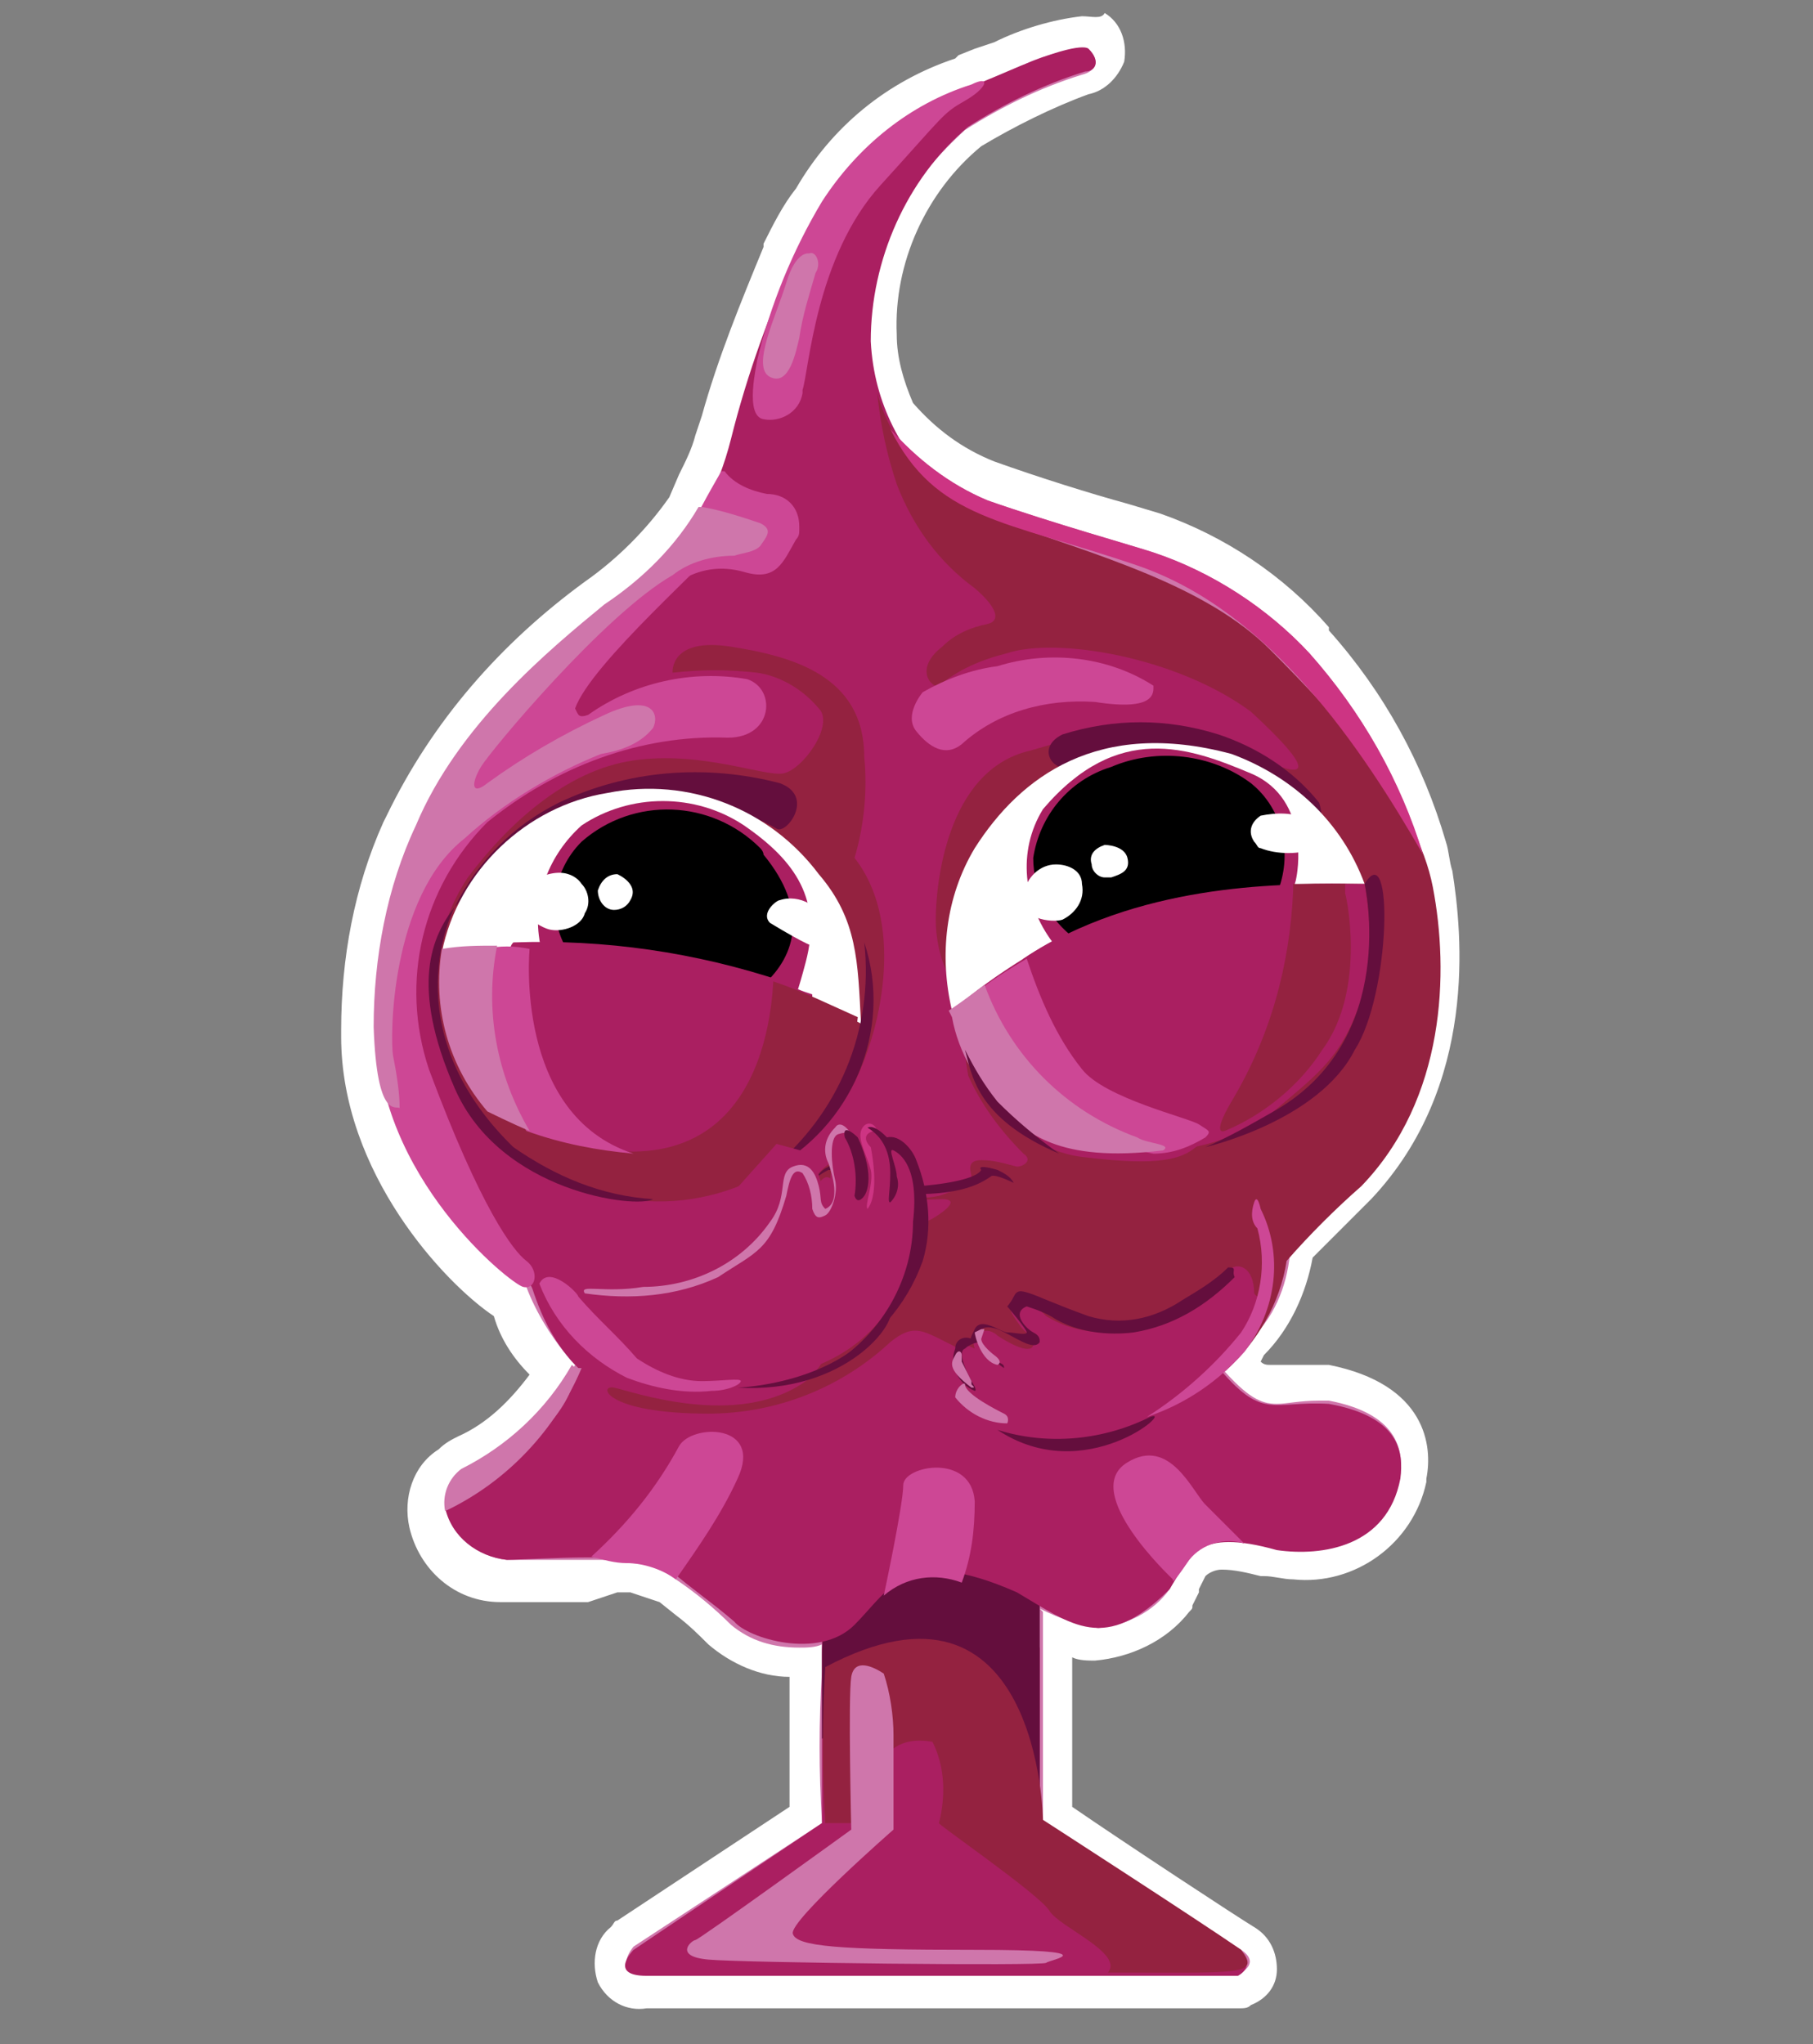<?xml version="1.0" encoding="utf-8"?>
<!-- Generator: Adobe Illustrator 22.0.0, SVG Export Plug-In . SVG Version: 6.00 Build 0)  -->
<svg version="1.1" id="Слой_1" xmlns="http://www.w3.org/2000/svg" xmlns:xlink="http://www.w3.org/1999/xlink" x="0px" y="0px"
	 viewBox="0 0 55.8 62.9" style="enable-background:new 0 0 55.8 62.9;" xml:space="preserve">
<rect x="0" y="0" width="55.8" height="62.9" fill="#808080" stroke="none"/>
<title>15_1</title>
<path style="fill:#CF76AB;" d="M34.1,61.3H19.9c-0.4,0.1-0.9-0.1-1.1-0.5c-0.1-0.4,0-0.8,0.3-1.1l0.1-0.1l5.5-3.6
	c-0.1-1.5-0.1-3,0-4.5v-0.2h-0.2c-0.9,0-1.8-0.3-2.5-0.8c-0.3-0.4-0.7-0.7-1.1-0.9L20.5,49c-0.3-0.2-0.7-0.4-1.1-0.4h-3.8
	c-1.1-0.1-2.1-0.9-2.3-2c-0.2-0.7,0.1-1.4,0.7-1.8c0.2-0.1,0.4-0.2,0.6-0.4c1-0.5,1.9-1.3,2.5-2.3c-0.6-0.6-1-1.4-1.3-2.2
	c-1-0.7-4.6-3.9-4.6-8.3v-0.2c0-2.1,0.4-4.2,1.3-6.2l0.1-0.2c1.3-3.1,4-5.5,5.9-7c1.1-0.8,2-1.7,2.8-2.8l0.4-0.7
	c0.2-0.4,0.4-0.9,0.5-1.3l0.2-0.6c0.5-1.8,1.1-3.5,1.9-5.1c0.3-0.6,0.6-1.2,1-1.7c1.1-1.7,2.7-3,4.6-3.7l0.3,0.4L30,2l0.2-0.1
	l0.9-0.4c0.8-0.4,1.6-0.6,2.4-0.7c0.2,0,0.4,0.1,0.5,0.2c0.3,0.2,0.4,0.6,0.4,0.9c-0.1,0.4-0.4,0.6-0.8,0.7c-1.2,0.4-2.4,1-3.5,1.7
	c-2.2,2.1-2.6,3.5-2.8,6.2c0.1,0.8,0.3,1.6,0.6,2.4l0,0c0.8,0.8,1.7,1.5,2.7,2c1.4,0.5,3,1,4.1,1.3l0.9,0.3c1.9,0.7,3.6,1.8,5,3.3
	c1.7,1.8,2.9,4,3.6,6.3l0,0c0.1,0.3,0.2,0.6,0.2,0.9c0.3,1.8,0.8,6.3-2.3,9.7c-1.1,1-1.6,1.6-1.9,1.9l0,0c-0.1,1.1-0.6,2.1-1.4,2.9
	c-0.1,0.2-0.2,0.4-0.4,0.5c0.5,0.5,0.7,0.6,1,0.6h1.5c2.5,0.5,2.8,1.8,2.7,2.9c-0.4,1.6-1.8,2.7-3.5,2.7l0,0c-0.3,0-0.5,0-0.8-0.1
	c-0.4-0.1-0.9-0.2-1.3-0.2c-0.3,0-0.7,0.1-0.9,0.4c-0.1,0.2-0.2,0.3-0.3,0.4v0.1l-0.2,0.4C36,50,35,50.5,34,50.6
	c-0.4,0-0.8-0.1-1.2-0.2v5.5c1.1,0.7,5.3,3.4,5.9,3.8c0.3,0.2,0.5,0.5,0.5,0.8c-0.1,0.3-0.3,0.5-0.5,0.7c-0.1,0-0.1,0.1-0.2,0
	C38.5,61.2,34.1,61.3,34.1,61.3z"/>
<path style="fill:#FFFFFF;" d="M33.3,1.5h0.2c0.4,0.4,0.2,0.7-0.2,0.8c-1.3,0.4-2.5,1-3.6,1.7c-2.5,2.3-2.8,4-3,6.6
	c0.1,0.9,0.3,1.8,0.7,2.6l0,0c0.8,0.9,1.8,1.7,3,2.2c2,0.7,4.5,1.4,5.1,1.6c1.8,0.6,3.5,1.7,4.8,3.1c1.6,1.8,2.8,3.9,3.5,6.2l0,0
	c0.1,0.3,0.2,0.6,0.2,0.9c0.5,2.6,0.4,6.5-2.2,9.3c-1.2,1.1-1.7,1.7-2,2c0,0.1,0,0.1-0.1,0.1c-0.1,1-0.5,2-1.3,2.7
	c-0.2,0.3-0.5,0.6-0.8,0.8c0-0.1,0.1-0.2,0.1-0.3l0,0c-0.1,0.1-0.1,0.2-0.1,0.3c0.8,0.9,1.2,1.1,1.7,1.1c0.3,0,0.7-0.1,1.3-0.1h0.3
	c2.1,0.4,2.3,1.5,2.2,2.3c-0.3,1.4-1.6,2.4-3.1,2.3c-0.2,0-0.5,0-0.7-0.1c-0.5-0.1-0.9-0.2-1.4-0.2c-0.5,0-1,0.2-1.3,0.6l-0.3,0.4
	c-0.1,0.2-0.2,0.3-0.3,0.5c-0.5,0.7-1.3,1.1-2.2,1.2c-0.6-0.1-1.2-0.3-1.8-0.6l0,0l0.1,0.1v6.5c0.7,0.4,5.5,3.5,6.1,3.9s0,0.7,0,0.7
	H19.9c-1.1,0-0.4-0.8-0.4-0.8l5.8-3.8c-0.1-1.6-0.1-3.1,0-4.7v-0.8c-0.2,0.1-0.5,0.1-0.7,0.1c-0.8,0-1.5-0.2-2.1-0.7
	c-0.5-0.5-1.1-1-1.7-1.4l0,0c-0.4-0.3-0.9-0.5-1.4-0.5h-0.1L19,48h-3.4c-0.9-0.1-1.6-0.7-1.8-1.5c-0.1-0.5,0.1-1,0.5-1.3
	c1.4-0.7,2.6-1.8,3.4-3.2l0,0l-0.1-0.1l0,0c-0.6-0.7-1.1-1.5-1.4-2.3l0,0c-0.5-0.2-4.5-3.4-4.5-7.9l0,0v-0.2c0-2.1,0.4-4.2,1.3-6.1
	c1.3-3.1,4.1-5.4,5.8-6.8c1.2-0.8,2.2-1.8,2.9-3l0,0l0.4-0.7c0.2-0.6,0.4-1,0.5-1.4c0.5-1.9,1.2-3.8,2-5.7c0.3-0.6,0.6-1.1,0.9-1.6
	l0,0c1-1.7,2.6-2.9,4.4-3.5H30l1-0.4C31.7,1.8,32.5,1.6,33.3,1.5 M27.4,13.3l0.1,0.1L27.4,13.3L27.4,13.3 M36.4,18.1
	c-0.4-0.3-0.9-0.5-1.4-0.7l0,0C35.5,17.6,36,17.8,36.4,18.1 M37.7,42.1L37.7,42.1 M33.3,0.5L33.3,0.5c-0.9,0.1-1.9,0.4-2.7,0.8
	L30,1.5l-0.5,0.2l-0.1,0.1c-2.1,0.7-3.8,2.1-4.9,4c-0.4,0.5-0.7,1.1-1,1.7v0.1c-0.7,1.7-1.4,3.4-1.9,5.2l-0.2,0.6
	c-0.1,0.4-0.3,0.8-0.5,1.2l-0.3,0.7c-0.7,1-1.6,1.9-2.6,2.6l0,0c-2.6,1.9-4.7,4.3-6.1,7.2l-0.1,0.2c-0.9,2-1.3,4.2-1.3,6.4v0.2
	c0,4.2,3.2,7.6,4.7,8.6c0.2,0.7,0.6,1.3,1.1,1.8c-0.6,0.8-1.3,1.5-2.2,1.9c-0.2,0.1-0.4,0.2-0.6,0.4c-0.8,0.5-1.1,1.5-0.9,2.4
	c0.3,1.3,1.4,2.3,2.8,2.3h2.7L19,49h0.4c0.3,0.1,0.6,0.2,0.9,0.3l0.5,0.4c0.4,0.3,0.7,0.6,1,0.9c0.7,0.6,1.6,1,2.5,1v4L19,59.1
	c-0.1,0-0.1,0.1-0.2,0.2c-0.5,0.4-0.6,1.1-0.4,1.7c0.3,0.6,0.9,0.9,1.5,0.8h18.2c0.2,0,0.3,0,0.4-0.1c0.5-0.2,0.8-0.6,0.8-1.1
	c0-0.5-0.2-1-0.7-1.3c-0.5-0.3-4-2.6-5.6-3.7V51c0.2,0.1,0.5,0.1,0.7,0.1c1.1-0.1,2.2-0.6,2.9-1.5c0.1-0.1,0.1-0.1,0.1-0.2l0.2-0.4
	v-0.1l0.2-0.4c0.1-0.1,0.3-0.2,0.5-0.2c0.4,0,0.8,0.1,1.2,0.2h0.1c0.3,0,0.6,0.1,0.9,0.1c1.9,0.2,3.7-1.1,4.1-3v-0.1
	c0.2-1,0-2.9-3-3.5h-1.8c-0.1,0-0.2,0-0.3-0.1l0.1-0.2c0.8-0.8,1.3-1.9,1.5-3l1.8-1.8l0,0c3.3-3.5,2.8-8.2,2.5-10.1
	c-0.1-0.3-0.1-0.6-0.2-0.9l0,0c-0.7-2.4-1.9-4.6-3.6-6.5v-0.1c-1.4-1.6-3.2-2.8-5.2-3.5l-1-0.3c-1.1-0.3-2.7-0.8-4.1-1.3
	c-1-0.4-1.8-1-2.5-1.8c-0.3-0.7-0.5-1.4-0.5-2.1c-0.1-2.2,0.9-4.4,2.6-5.8c1-0.6,2.2-1.2,3.3-1.6c0.5-0.1,0.9-0.5,1.1-1
	c0.1-0.6-0.1-1.2-0.6-1.5C33.9,0.6,33.6,0.5,33.3,0.5z"/>
<path style="fill:#AA1F61;" d="M25.3,49.8v6.3L19.5,60c0,0-0.8,0.8,0.4,0.8h18.2c0,0,0.6-0.3,0-0.7l-6.1-4v-5.4c0,0-4.2-0.5-5.2,0
	S25.3,49.8,25.3,49.8z"/>
<path style="fill:#640E3D;" d="M32,49.5v-0.9c0,0-5.2-0.6-6,0.2c-0.5,0.6-0.7,1.3-0.7,2.1v2.6c1.1-0.4,2.1-0.9,3-1.5
	c0.7-0.7,1.1-0.7,1.2-0.3s0,4.6,0,4.6H32V49.5z"/>
<path style="fill:#AA1F61;" d="M33.5,1.5c0,0-0.2-0.3-2.5,0.7s-4.5,1.5-6.5,5.6c-0.8,1.8-1.5,3.7-2,5.7c-0.4,1.6-1.2,3.1-2.3,4.3
	c-1,0.9-4.5,3.4-6,6.7s-3.2,8,0.6,13.4c1.5,1.3,1.6,1.8,1.6,1.8c0.3,0.9,0.7,1.7,1.4,2.4c-0.3,0.8-0.2,1.7-4.1,4.3
	c0.2,0.9,1,1.5,1.9,1.6c0.8,0,4.3-0.3,5,0.3s1.3,1,2,1.6c0.4,0.5,2.6,1.2,3.7,0.1s1.6-2.5,5-1c1.7,1,2.7,1.9,4.7-0.1
	c0.6-1,0.8-1.9,3.3-1.2c1.4,0.2,3.4-0.1,3.8-2.2c0.1-0.8,0-1.9-2.2-2.3c-1.7-0.1-2,0.5-3.3-1c0-0.4,0.9-1.2,0.9-1.9s0-1-0.9-1.2
	s-3.1,0.2-3.2-0.7c0-0.7,0.2-1.4,0.5-2.1c0.2-0.7,3.7-0.8,5.5-3c1.5-1.9,2.1-2.5,1.7-6.3s-5.6-7.6-8.7-9s-6.4-3.6-6.6-7.5
	c0-2.5,1.1-5,3-6.6c1.1-0.7,2.3-1.3,3.6-1.7C33.7,2.2,33.9,1.9,33.5,1.5z"/>
<path style="fill:#942240;" d="M24.8,38.5c0.2-0.6,0.8-1,1.4-1c0.9,0,2,0.3,2.5,0s0.8-0.6,0.3-0.6s-2.5,0.2-3.4-0.6
	c-0.1-0.1-0.2-0.1-0.3,0c0,0,0,0,0,0c-0.1,0.1-0.4,0.4-0.4,0.3s0.5-1,1.1-0.9c0.1,0,0,0.2-0.1,0.3s-0.2,0.2,0,0.3
	c0.9,0.5,2,0.7,3,0.5c0.9-0.3,1-0.5,1-0.6s-0.2-0.5,0.3-0.5c0.4,0,0.7,0.1,1.1,0.2c0.2,0,0.5-0.2,0.2-0.4c-0.7-0.7-1.3-1.5-1.7-2.4
	c-0.1-0.6-0.1-0.6,0-0.5s1.1,2.7,3.5,3s3.2,0.1,3.7-0.5c1.6-2.3,2.6-4.9,3-7.6c0.5-0.1-6.4-4.1-8-2.6c-1.3,1.5-2.2,3.2-2.8,5
	c0,0.2-0.4-0.6-0.4-1.6s0.3-4.6,2.9-5.2c2.4-0.7,4.3-1.2,6.2-0.2s3.2,1.4,0.6-1c-2.3-1.7-6-2.3-7.5-1.8c-0.8,0.2-1.5,0.5-2.1,1
	c-0.2,0.1-0.8-0.5,0.1-1.2c0.4-0.4,0.9-0.6,1.4-0.7c0.4-0.1,0.3-0.5-0.4-1.1c-1.1-0.8-1.9-1.9-2.4-3.2c-0.3-0.9-0.5-1.8-0.6-2.8
	c0.5,1.8,1.9,3.3,3.7,3.9c3.1,1.1,6.4,2,8.4,4s4.5,4.7,5,7.3s0.4,6.5-2.2,9.2c-0.8,0.7-1.6,1.5-2.3,2.3c-0.2,1.3-0.9,2.5-1.9,3.4
	c0.6-1.5,0.2-2.3-0.2-2.3s-2.7,3.7-6.8,2.1c-2.2-0.8-2.3-1.5-3.3-0.7c-1.5,1.4-3.5,2.2-5.6,2.2c-3.2,0-3.4-0.9-2.9-0.8
	s3.8,1.3,5.9-0.2C26.6,41,24.8,38.5,24.8,38.5z"/>
<path style="fill:#942240;" d="M20.7,20.7c0,0-0.1-1.1,1.8-0.8s4.1,0.9,4.1,3.4c0.1,1,0,2.1-0.3,3.1c1.5,1.9,0.9,5.1,0,6.9
	c-1.4,2.7-4.5,4.2-7.5,3.5c-2.5-0.9-4.1-1.6-5.1-4.6c-0.6-1.7-0.3-3.7,0.7-5.2c1.2-1.6,3-3.3,5.1-3.6s4,0.5,4.6,0.4s1.6-1.5,1.1-2
	c-0.5-0.6-1.2-1-1.9-1.1C22.4,20.6,21.6,20.6,20.7,20.7z"/>
<path style="fill:#640E3D;" d="M14,27.9c0.7-1.4,1.8-2.5,3.2-3.2c2.1-1,4.5-1.2,6.8-0.6c1.1,0.4,0.2,1.6-0.1,1.4S18.5,22.5,14,27.9z
	"/>
<path style="fill:#FFFFFF;" d="M13.6,29.3c0,0,7-1,12.9,2.2c-0.1-1.9-0.1-3.2-1.3-4.6c-1.5-2-4-3-6.5-2.5
	C16.2,24.8,14.1,26.8,13.6,29.3z"/>
<path style="fill:#AA1F61;" d="M16.6,28.9c-0.2-1.3,0.3-2.6,1.3-3.5c1.5-1,3.5-1,5,0c1.6,1.1,2.4,2.3,1.9,4.2s-0.4,0.9-0.4,0.9h-4.3
	c0,0-3.4-1.1-3.4-1.2C16.7,29.2,16.6,29,16.6,28.9z"/>
<path d="M17.5,29.3c-0.7-1.1-0.5-2.5,0.4-3.4c1.6-1.4,4-1.3,5.5,0.2c0,0,0.1,0.1,0.1,0.2l0,0c1.4,1.7,1,3.1,0,4
	C22.7,30.3,17.5,29.3,17.5,29.3z"/>
<path style="fill:#FFFFFF;" d="M19,26.9c-0.3,0-0.5,0.2-0.6,0.5c0,0.3,0.2,0.6,0.5,0.6c0.2,0,0.4-0.1,0.5-0.3
	C19.7,27.2,19,26.9,19,26.9z"/>
<path style="fill:#FFFFFF;" d="M24,27.7c-0.1,0-0.6,0.4-0.3,0.7c0.5,0.3,1,0.6,1.5,0.8c0.3,0.2,0.5-0.4,0.3-0.7
	C25.3,27.9,24.6,27.5,24,27.7C24,27.7,24,27.7,24,27.7z"/>
<path style="fill:#FFFFFF;" d="M17.9,27.2c0,0-0.4-0.7-1.5-0.1s0.1,1.4,0.5,1.5s1-0.1,1.1-0.5C18.2,27.8,18.1,27.4,17.9,27.2z"/>
<path style="fill:#AA1F61;" d="M15.7,29.3c0,0-0.4,5,1.8,6c1.4,0.7,3,0.8,4.4,0.3c0.6-0.3,2.7-2.3,2.9-3.4c0.2-0.5,0.2-1.1,0.2-1.6
	c-0.3-0.1-0.6-0.2-0.9-0.4c-2.7-0.9-5.5-1.3-8.3-1.2C15.7,29.1,15.7,29.2,15.7,29.3z"/>
<path style="fill:#942240;" d="M15,34.2c0,0,2.3,2.3,4.4,2.5c2.3,0,3.9,0.1,6-2.5c0.5-0.9,0.9-1.9,1-2.9c-0.9-0.4-1.7-0.8-2.6-1.1
	C23.7,32,22.9,38,15,34.2z"/>
<path style="fill:#CD4795;" d="M16.3,29.2c0,0-0.5,5.1,3.2,6.3c-1.1-0.1-2.2-0.3-3.3-0.7c-1.1-1.7-1.5-3.6-1.3-5.6
	C15.4,29.1,15.8,29.1,16.3,29.2z"/>
<path style="fill:#CF76AB;" d="M15,34.2c-1.2-1.4-1.7-3.2-1.4-5c0.6-0.1,1.1-0.1,1.7-0.1c-0.4,2,0,4,1,5.7
	C15.8,34.6,15,34.2,15,34.2z"/>
<path style="fill:#CD4795;" d="M15,25.3c-2,2-2.7,4.9-1.8,7.6c1.6,4.3,2.6,5.6,3,5.9s0.3,0.9-0.1,0.8s-4.5-3.4-4.5-7.9
	c0.3-2.3,2.3-8.1,4.1-10s4.8-4,5.3-4.7c0.3-0.5,0.7-1,1.1-1.5c0.3-0.3,0.8,0.3,0.3,1c-0.5,0.7-4.2,3.9-4.7,5.3
	c0.1,0.2,0.1,0.3,0.4,0.2c1.4-1,3.2-1.4,4.9-1.1c0.9,0.3,0.8,1.8-0.6,1.8C19.7,22.6,17.1,23.6,15,25.3z"/>
<path style="fill:#CD4795;" d="M28.4,21.3c0,0-0.6,0.7-0.2,1.2s0.9,0.8,1.4,0.4c1.1-1,2.6-1.4,4.1-1.3c1.9,0.3,1.8-0.3,1.8-0.5
	c-1.4-0.9-3.2-1.1-4.8-0.6C29.9,20.6,29.1,20.9,28.4,21.3z"/>
<path style="fill:#CD3483;" d="M27.4,13.2c0.8,0.9,1.8,1.7,3,2.2c2,0.7,4.5,1.4,5.1,1.6c1.8,0.6,3.5,1.7,4.8,3.1
	c1.6,1.8,2.8,3.9,3.5,6.2c-1.9-3.3-4.7-7.5-8.8-8.9S28.8,16,27.4,13.2z"/>
<path style="fill:#CD4795;" d="M23.3,11.1c0,0.1-0.4,1.7,0.2,1.8c0.5,0.1,1.1-0.2,1.2-0.8c0,0,0,0,0,0V12c0.2-0.6,0.4-4.1,2.4-6.3
	s1.9-2.2,2.6-2.6s0.8-0.8,0.2-0.5c-1.9,0.6-3.5,1.9-4.6,3.6C24.4,7.7,23.7,9.4,23.3,11.1z"/>
<path style="fill:#CF76AB;" d="M24.9,7.8c0,0-0.4-0.1-0.7,0.9s-1.1,2.6-0.5,2.9s0.8-0.8,0.9-1.2c0.1-0.7,0.3-1.3,0.5-2
	C25.3,8.1,25.1,7.7,24.9,7.8z"/>
<path style="fill:#CD4795;" d="M22.3,14.5c0.3,0.4,0.8,0.6,1.3,0.7c0.6,0,1,0.4,1,1c0,0,0,0.1,0,0.1c0,0.1,0,0.2-0.1,0.3
	c-0.4,0.7-0.6,1.3-1.6,1c-0.7-0.2-1.4-0.1-2,0.3c-0.4,0.2-0.3,0-0.7,0.2s-0.5,0-0.5,0c0.6-0.4,1-0.9,1.4-1.5
	c0.3-0.7,0.7-1.4,1.1-2.1L22.3,14.5z"/>
<path style="fill:#CF76AB;" d="M23.4,16.8c0.2-0.3,0.4-0.5,0-0.7c-0.6-0.2-1.2-0.4-1.8-0.5h-0.1c-0.7,1.2-1.7,2.2-2.9,3
	c-1.7,1.4-4.5,3.7-5.8,6.8c-0.9,1.9-1.3,4.1-1.3,6.2c0.1,2.9,0.7,2.4,0.8,2.5c0-0.5-0.1-1.1-0.2-1.6C12,32,12,27.6,14.3,25.8
	c1.2-1.1,2.7-2,4.2-2.6c0.6-0.1,1.2-0.3,1.6-0.8c0.2-0.4,0-1.1-1.5-0.4c-1.3,0.6-2.5,1.3-3.6,2.1c-0.5,0.4-0.5,0-0.2-0.5
	s3.8-4.7,5.9-5.9c0.5-0.4,1.2-0.6,1.9-0.6C22.9,17,23.2,17,23.4,16.8z"/>
<path style="fill:#640E3D;" d="M40.6,24.7c-0.8-1-1.9-1.7-3.1-2.1c-1.6-0.5-3.2-0.5-4.8,0c-0.8,0.4-0.3,1.1,0.1,1
	c1.2-0.5,2.4-0.6,3.7-0.5c1.4,0.4,2.8,1.1,4,2C40.8,25.3,40.6,24.7,40.6,24.7z"/>
<path style="fill:#FFFFFF;" d="M29.3,31.1c-0.4-1.7-0.2-3.5,0.7-5c1.4-2.2,3.8-4,7.9-2.9c1.9,0.7,3.4,2.1,4.1,4
	c-1,0-6.7-0.3-10.5,2.3C30.7,30,30,30.5,29.3,31.1z"/>
<path style="fill:#AA1F61;" d="M39.9,27c0,0,0.5-2.4-1.4-3.2s-4.1-1.6-6.4,1.1c-0.8,1.3-0.6,2.9,0.3,4.1C33.7,29.2,39.6,29,39.9,27z
	"/>
<path d="M34.2,23.6c1.4-0.6,3.1-0.4,4.3,0.5c1,0.8,1.3,2.2,0.8,3.4c-2,0.6-4.1,1-6.2,1.4c-0.8-0.6-1.3-1.5-1.3-2.5
	C32,25.1,32.9,24,34.2,23.6z"/>
<path style="fill:#FFFFFF;" d="M38.8,25.1c-0.3,0.2-0.4,0.5-0.2,0.8c0.1,0.1,0.1,0.2,0.2,0.2c0.5,0.2,1.2,0.2,1.7,0
	c0,0,0.2-0.7-0.3-0.9C39.8,25,39.3,25,38.8,25.1z"/>
<path style="fill:#FFFFFF;" d="M34,26c-0.3,0.1-0.5,0.3-0.4,0.6c0,0.2,0.2,0.4,0.4,0.4h0.2c0.3-0.1,0.6-0.2,0.5-0.6S34,26,34,26z"/>
<path style="fill:#FFFFFF;" d="M32.5,26.6c-0.5,0-0.9,0.4-1,0.9c-0.2,0.8,0.9,0.9,1.2,0.8c0.4-0.2,0.7-0.6,0.6-1.1
	C33.3,26.8,32.9,26.6,32.5,26.6C32.5,26.6,32.5,26.6,32.5,26.6z"/>
<path style="fill:#AA1F61;" d="M31.6,29.6c0,0,0.9,3.2,2.5,4.1c0.8,0.3,1.5,0.9,1.9,1.7c1.2-0.1,2.3-0.5,3.2-1.2
	c1.4-1.2,2.2-1.7,2.8-3.8c0.2-1.1,0.2-2.1,0-3.2h-0.7c-2,0-6.3,0-9.8,2.3L31.6,29.6z"/>
<path style="fill:#942240;" d="M41.4,27.5c0-0.1,0.7,2.9-0.7,4.8c-0.7,1.1-1.8,2-3,2.5c-0.3,0.1-0.1-0.4,0.2-0.9
	c1.2-2,1.8-4.2,1.9-6.5v-0.2h1.6V27.5z"/>
<path style="fill:#CD4795;" d="M30.1,30.5c0,0,2.1,4.4,5.4,5c0.6,0,1.1-0.2,1.6-0.5c0.2-0.2,0.1-0.2-0.2-0.4s-2.9-0.8-3.6-1.7
	c-0.8-1-1.3-2.2-1.7-3.4C31.1,29.8,30.6,30.1,30.1,30.5z"/>
<path style="fill:#CF76AB;" d="M29.3,31.3c0.2,1.1,0.8,2.1,1.6,2.9c0.7,0.6,1.6,1.6,4.9,1.2c0.3-0.2-0.5-0.2-0.8-0.4
	c-2.2-0.8-3.9-2.5-4.7-4.7c-0.5,0.4-1.1,0.8-1.1,0.8L29.3,31.3z"/>
<path style="fill:#640E3D;" d="M32.6,35.5c-0.7-0.5-1.3-1-1.9-1.6c-0.4-0.5-0.7-1-1-1.6C29.9,33,30,34.4,32.6,35.5z"/>
<path style="fill:#CF76AB;" d="M26,36c0-0.1,0.1-0.2,0.2-0.2h0c0.2,0,0.2,0.4,0.8,0.4c0.4,0,0.7,0,1.1,0.1c0.1,0.1,0,0.2-0.3,0.3
	C27.5,36.7,26.2,36.4,26,36z"/>
<path style="fill:#CD4795;" d="M26,36.5c-0.2,0-0.2,0.1-0.1,0.2c0.3,0.2,0.7,0.3,1.1,0.3h0.6c0.1,0-0.1-0.1-0.6-0.2
	C26.6,36.8,26.3,36.7,26,36.5z"/>
<path style="fill:#640E3D;" d="M25.1,36.3c0.1-0.2,0.2-0.3,0.4-0.4c0.2-0.1,0.4-0.3,0.5-0.3s-0.1,0.2-0.1,0.3S25.7,36,26,36.1
	c0.7,0.3,1.5,0.5,2.3,0.4c1.2-0.1,1.8-0.3,1.9-0.5l0,0c0,0-0.2-0.2,0.5,0c0.2,0.1,0.4,0.2,0.5,0.4c0,0-0.6-0.3-0.7-0.2
	c-0.3,0.2-1,0.7-3.3,0.5c-0.6-0.1-1.1-0.3-1.5-0.7h-0.2C25.3,36.1,25,36.3,25.1,36.3z"/>
<path style="fill:#CF76AB;" d="M13.7,46.5c-0.1-0.5,0.1-1,0.5-1.3c1.4-0.7,2.6-1.8,3.4-3.2c0.1,0.1,0.2,0.1,0.3,0.1
	C17.1,44,15.6,45.6,13.7,46.5z"/>
<path style="fill:#CD4795;" d="M18.2,47.9c1.1-1,2-2.1,2.7-3.4c0.4-0.7,2.6-0.7,1.8,1c-0.5,1.1-1.2,2.1-1.9,3.1
	c-0.4-0.3-1-0.5-1.5-0.5C18.9,48.1,18.6,48,18.2,47.9z"/>
<path style="fill:#CD4795;" d="M27.2,49.1c0,0,0.6-2.8,0.6-3.4s2.1-1,2.2,0.5c0,0.9-0.1,1.7-0.4,2.5C28.8,48.4,27.9,48.5,27.2,49.1z
	"/>
<path style="fill:#CD4795;" d="M36.1,48.6c0,0-2.9-2.7-1.4-3.6c1.3-0.8,2,0.9,2.4,1.3l1.2,1.2c-0.6-0.2-1.3,0-1.7,0.5
	C36,48.9,36.1,48.6,36.1,48.6z"/>
<path style="fill:#640E3D;" d="M42,27.2c0,0,1.1,4.8-2.8,7c-0.7,0.4-1.4,0.8-2.1,1.1c0,0,3.5-0.8,4.6-3C42.8,30.6,42.9,25.7,42,27.2
	z"/>
<path style="fill:#640E3D;" d="M26.6,29c0.3,2.7-0.8,5.3-2.9,7C26.2,34.7,27.5,31.7,26.6,29z"/>
<path style="fill:#640E3D;" d="M14,27.9c0,0-2,3.7,1.8,7.4c1.3,0.9,2.7,1.5,4.3,1.6c-0.5,0.3-4.7-0.2-6.1-3.4S13.3,28.8,14,27.9z"/>
<path style="fill:#AA1F61;" d="M39,39.6c-0.3,1.3-1.2,2.4-2.3,3.2c-1.6,1-3.5,2-5.4,1.3c-1.5-0.5-2.1-1-1.7-1.3
	c0.1-0.1,0.3-0.1,0.4,0.1c0,0,0,0,0,0.1c0.2,0.1,0.4,0.3,0.4,0.1s-0.2-0.2-0.4-0.3s-0.8-0.9-0.6-1.2s0.4-0.2,0.6-0.1
	c0,0-0.1-0.3,0-0.4c0.2-0.2,0.5-0.2,0.7,0c0.3,0.2,1,0.6,1.1,0.3s-0.2-0.3-0.4-0.6s-0.4-0.5-0.2-0.6s0.5-0.2,1,0.3
	c0.8,0.5,1.8,0.6,2.7,0.4c1.1-0.3,2.1-0.9,2.9-1.8c0.3-0.3,0.8-0.1,0.8,0.7C38.8,40.1,39,39.6,39,39.6z"/>
<path style="fill:#640E3D;" d="M37.8,39c-0.4,0.4-0.9,0.7-1.4,1c-0.9,0.6-1.9,0.8-2.9,0.5c-1.1-0.4-1.5-0.6-1.8-0.7
	s-0.4-0.1-0.5,0.1S31,40.2,31,40.2s0.6,0.7,0.6,0.8S31.2,41,31,41s-0.8-0.5-1-0.1s-0.1,0.3-0.1,0.3c-0.2-0.1-0.5,0-0.5,0.3l0,0
	c-0.2,0.5,0.1,1.1,0.6,1.3c0.1,0-0.1-0.3-0.1-0.3s-0.5-0.9-0.2-1c0.1-0.1,0.3-0.2,0.5-0.2c0.2,0.3,0.4,0.6,0.7,0.8
	c0-0.1,0-0.1-0.2-0.2c-0.3-0.2-0.5-0.4-0.6-0.7c0-0.1,0-0.5,0.6-0.3c0.5,0.2,1.1,0.7,1.3,0.4c0-0.1,0-0.2-0.2-0.3s-0.7-0.6-0.2-0.8
	c0.3,0.1,0.6,0.2,0.9,0.4c0.7,0.4,1.6,0.5,2.4,0.4c1.2-0.2,2.2-0.8,3.1-1.7C37.9,39.1,38.1,39,37.8,39z"/>
<path style="fill:#CF76AB;" d="M31,43.8c0,0,0.1-0.2-0.1-0.3s-1.2-0.6-1.2-0.9c0-0.1-0.3,0.1-0.3,0.4C29.8,43.5,30.4,43.8,31,43.8z"
	/>
<path style="fill:#CF76AB;" d="M29.6,41.9v-0.2c0-0.1-0.1-0.2-0.2,0s-0.3,0.4,0.5,1c0.1,0,0.1,0,0-0.1v-0.1L29.6,41.9z"/>
<path style="fill:#CF76AB;" d="M30.2,41.2l0.1-0.3c0,0-0.1,0-0.1,0L30,41c0,0.1,0.2,0.9,0.7,1c0.2-0.1-0.1-0.3-0.1-0.3
	S30.2,41.4,30.2,41.2z"/>
<path style="fill:#CD4795;" d="M38.8,37.2c0,0-0.1-0.5-0.2-0.2c-0.1,0.3-0.1,0.6,0.1,0.8c0.3,1.1,0.1,2.3-0.5,3.2
	c-0.8,1-1.8,1.9-2.9,2.6c1.2-0.4,2.2-1.1,3-2C39.3,40.3,39.5,38.6,38.8,37.2z"/>
<path style="fill:#640E3D;" d="M30.7,44c1.6,0.5,3.3,0.3,4.7-0.4C36.2,43.3,33.4,45.8,30.7,44z"/>
<path style="fill:#AA1F61;" d="M17.9,39.6c-0.1,0-1.4-0.2-0.6,0.7c1.3,1.6,3.4,2.5,5.5,2.3c1.8-0.3,4.5-0.7,5.4-4.3
	c0.3-1,0.2-2.1-0.1-3.1c-0.3-0.2-0.6-0.3-0.8-0.1c0-0.1-0.5-0.7-0.7-0.4c-0.1,0.5-0.3,0.3-0.3,0.3s-0.5-0.7-0.8,0.1
	c0.1,0.5,0.1,1.1,0,1.6c-0.1,0.3-0.5-1.2-0.5-1.2l-1.1-0.3l-1.7,1.9C22,38,21.6,38.5,21,38.8c-0.6,0.3-1.2,0.5-1.9,0.6
	C18.7,39.5,18.3,39.6,17.9,39.6z"/>
<path style="fill:#CF76AB;" d="M18,39.8c1.4,0.2,2.8,0.1,4.1-0.5c1.2-0.8,1.6-0.8,2.1-2.5c0.1-0.5,0.2-0.9,0.5-0.7
	c0.2,0.3,0.3,0.7,0.3,1.1c0.1,0.3,0.2,0.3,0.4,0.2s0.4-0.7,0.3-1.1s-0.2-1.3,0.1-1.4s0.4,0,0.4,0s-0.3-0.5-0.5-0.2
	c-0.3,0.3-0.4,0.7-0.2,1.1c0.1,0.3,0.4,1.2-0.1,1.4c-0.2-0.2-0.1-0.3-0.2-0.7s-0.3-0.8-0.8-0.6s-0.1,0.9-0.7,1.7
	c-0.9,1.3-2.4,2-3.9,2C18.6,39.8,17.8,39.5,18,39.8z"/>
<path style="fill:#CD3483;" d="M26.8,35.3c0,0,0.3,1.4-0.1,1.9c-0.1-0.1,0.2-0.8,0.1-1.2s-0.4-0.9-0.3-1.2s0.4-0.3,0.5,0
	C26.7,34.8,26.5,35,26.8,35.3z"/>
<path style="fill:#640E3D;" d="M25.6,42c1.3-0.7,2.3-1.8,2.8-3.2c0.3-1,0.2-2.1-0.2-3.1c-0.1-0.3-0.5-0.8-0.9-0.7
	c-0.1-0.1-0.4-0.4-0.6-0.3c0.5,0.3,0.7,0.8,0.7,1.4c0,0.6-0.1,0.9,0,0.9c0.2-0.2,0.3-0.5,0.2-0.8c0-0.3-0.3-0.9-0.1-0.8
	s0.8,0.5,0.6,2.2C28.1,39.3,27.2,41,25.6,42z"/>
<path style="fill:#640E3D;" d="M26.4,35c0,0-0.5-0.5-0.4,0c0.3,0.5,0.4,1.2,0.3,1.8c0.1,0.3,0.3,0,0.3,0S27,36.3,26.4,35z"/>
<path style="fill:#CD4795;" d="M17.8,39.9c0-0.1-0.9-1-1.2-0.4c0.5,1.3,1.5,2.3,2.7,2.9c0.8,0.3,1.7,0.5,2.6,0.4
	c0.5,0,0.9-0.2,0.9-0.3s-0.6,0-1.2,0c-0.7,0-1.4-0.3-2-0.7C19,41.1,18.4,40.6,17.8,39.9z"/>
<path style="fill:#640E3D;" d="M22.7,42.7c0,0,3.5-0.1,4.7-2.5C27.7,40.7,26,42.9,22.7,42.7z"/>
<path style="fill:#942240;" d="M25.4,51.3c-0.1,1.6-0.1,3.2,0,4.8h1.4c0,0-0.3-2.9,1.9-2.5c0.4,0.8,0.4,1.7,0.2,2.5
	c-0.1,0,3.1,2.2,3.4,2.7s2.3,1.3,1.8,1.9c4.1,0,4.7,0.1,4.1-0.7c-1.3-0.9-6.1-4-6.1-4S32,47.8,25.4,51.3z"/>
<path style="fill:#CF76AB;" d="M27.2,51.5c-0.3-0.2-0.9-0.5-1,0.1s0,4.7,0,4.7s-4.7,3.4-4.8,3.4s-0.7,0.5,0.4,0.6s10.3,0.2,10.4,0.1
	s2-0.4-2.2-0.4s-5.5-0.1-5.6-0.5s3.1-3.2,3.1-3.2v-2.9C27.5,52.8,27.4,52.1,27.2,51.5z"/>
</svg>
